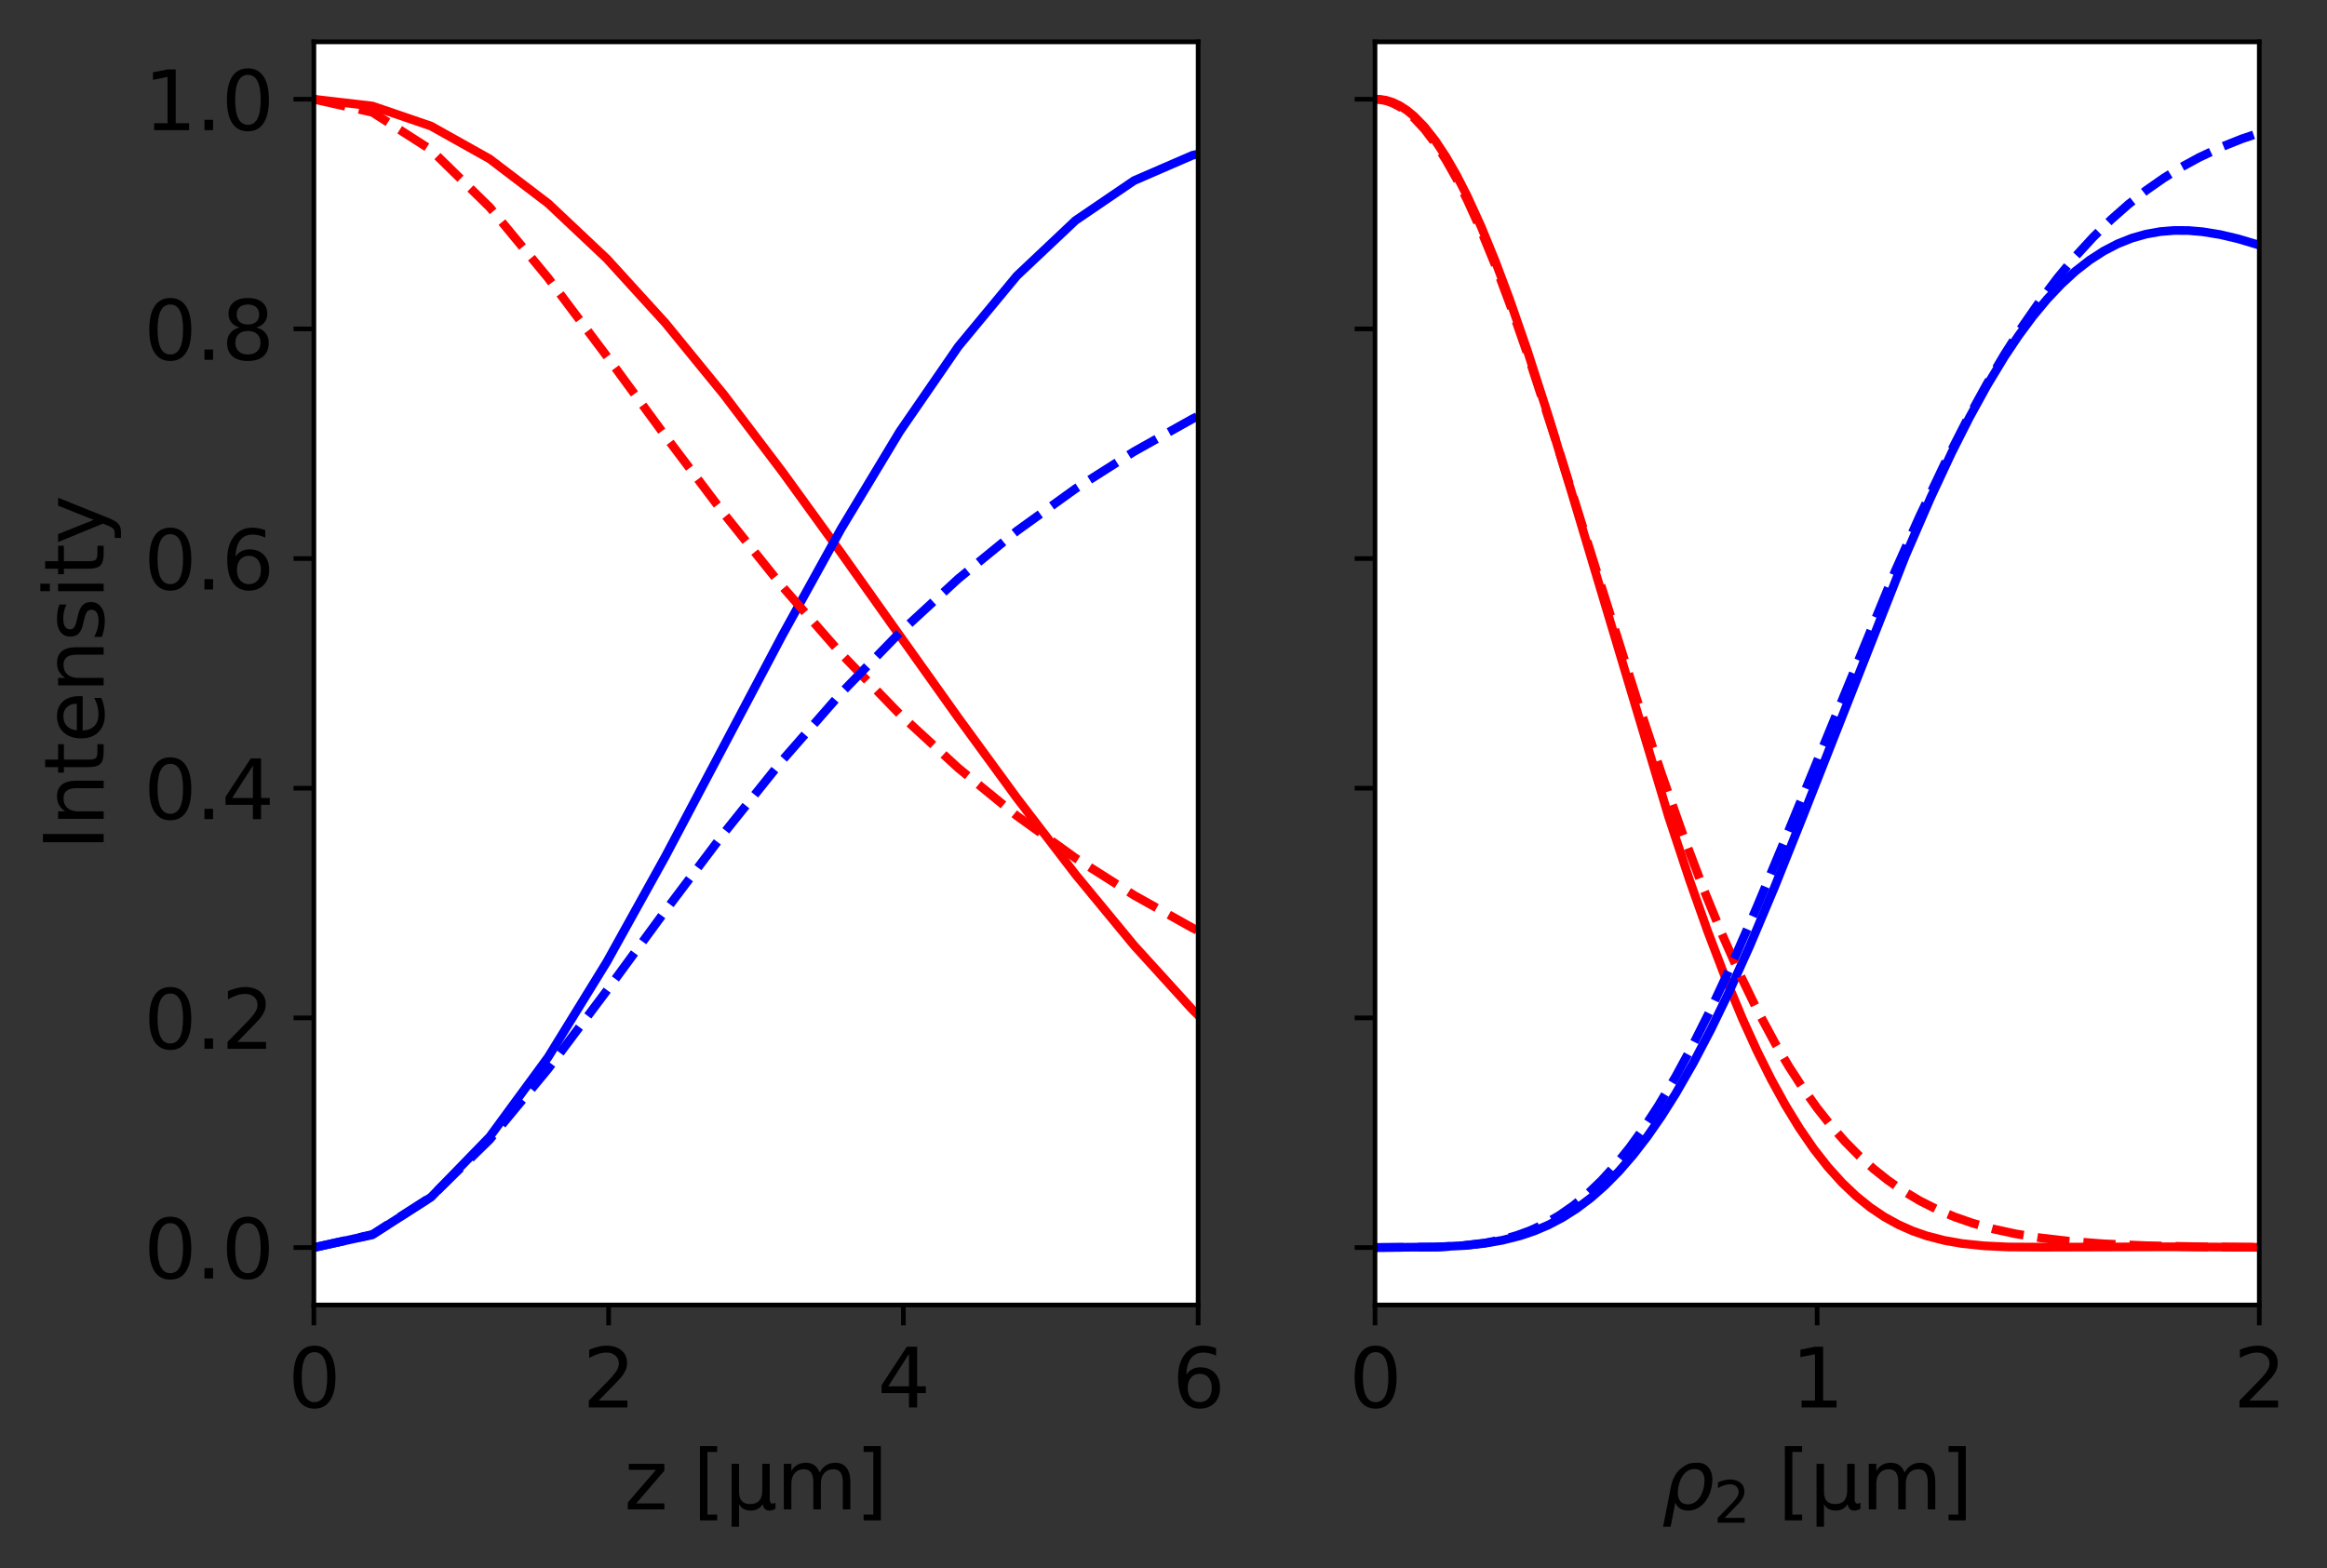 <?xml version="1.0" encoding="utf-8" standalone="no"?>
<!DOCTYPE svg PUBLIC "-//W3C//DTD SVG 1.1//EN"
  "http://www.w3.org/Graphics/SVG/1.1/DTD/svg11.dtd">
<svg height="269.969pt" version="1.1" viewBox="0 0 400.467 269.969" width="400.467pt" xmlns="http://www.w3.org/2000/svg" xmlns:xlink="http://www.w3.org/1999/xlink">
 <rect x="0" y="0" width="400.467" height="269.969" fill="#333333" stroke="none"/>
 <defs>
  <style type="text/css">*{stroke-linecap:butt;stroke-linejoin:round;}</style>
 </defs>
 <g id="figure_1">
  <g id="patch_1">
   <path d="M -0 269.969 
L 400.467 269.969 
L 400.467 0 
L -0 0 
z
" style="fill:none;"/>
  </g>
  <g id="axes_1">
   <g id="patch_2">
    <path d="M 54.014 224.64 
L 206.196 224.64 
L 206.196 7.2 
L 54.014 7.2 
z
" style="fill:#ffffff;"/>
   </g>
   <g id="matplotlib.axis_1">
    <g id="xtick_1">
     <g id="line2d_1">
      <defs>
       <path d="M 0 0 
L 0 3.5 
" id="m80298a38a4" style="stroke:#000000;stroke-width:0.8;"/>
      </defs>
      <g>
       <use style="stroke:#000000;stroke-width:0.8;" x="54.014" xlink:href="#m80298a38a4" y="224.64"/>
      </g>
     </g>
     <g id="text_1">
      <!-- 0 -->
      <g transform="translate(49.56 242.278)scale(0.14 -0.14)">
       <defs>
        <path d="M 2034 4250 
Q 1547 4250 1301 3770 
Q 1056 3291 1056 2328 
Q 1056 1369 1301 889 
Q 1547 409 2034 409 
Q 2525 409 2770 889 
Q 3016 1369 3016 2328 
Q 3016 3291 2770 3770 
Q 2525 4250 2034 4250 
z
M 2034 4750 
Q 2819 4750 3233 4129 
Q 3647 3509 3647 2328 
Q 3647 1150 3233 529 
Q 2819 -91 2034 -91 
Q 1250 -91 836 529 
Q 422 1150 422 2328 
Q 422 3509 836 4129 
Q 1250 4750 2034 4750 
z
" id="DejaVuSans-30" transform="scale(0.016)"/>
       </defs>
       <use xlink:href="#DejaVuSans-30"/>
      </g>
     </g>
    </g>
    <g id="xtick_2">
     <g id="line2d_2">
      <g>
       <use style="stroke:#000000;stroke-width:0.8;" x="104.741" xlink:href="#m80298a38a4" y="224.64"/>
      </g>
     </g>
     <g id="text_2">
      <!-- 2 -->
      <g transform="translate(100.287 242.278)scale(0.14 -0.14)">
       <defs>
        <path d="M 1228 531 
L 3431 531 
L 3431 0 
L 469 0 
L 469 531 
Q 828 903 1448 1529 
Q 2069 2156 2228 2338 
Q 2531 2678 2651 2914 
Q 2772 3150 2772 3378 
Q 2772 3750 2511 3984 
Q 2250 4219 1831 4219 
Q 1534 4219 1204 4116 
Q 875 4013 500 3803 
L 500 4441 
Q 881 4594 1212 4672 
Q 1544 4750 1819 4750 
Q 2544 4750 2975 4387 
Q 3406 4025 3406 3419 
Q 3406 3131 3298 2873 
Q 3191 2616 2906 2266 
Q 2828 2175 2409 1742 
Q 1991 1309 1228 531 
z
" id="DejaVuSans-32" transform="scale(0.016)"/>
       </defs>
       <use xlink:href="#DejaVuSans-32"/>
      </g>
     </g>
    </g>
    <g id="xtick_3">
     <g id="line2d_3">
      <g>
       <use style="stroke:#000000;stroke-width:0.8;" x="155.468" xlink:href="#m80298a38a4" y="224.64"/>
      </g>
     </g>
     <g id="text_3">
      <!-- 4 -->
      <g transform="translate(151.015 242.278)scale(0.14 -0.14)">
       <defs>
        <path d="M 2419 4116 
L 825 1625 
L 2419 1625 
L 2419 4116 
z
M 2253 4666 
L 3047 4666 
L 3047 1625 
L 3713 1625 
L 3713 1100 
L 3047 1100 
L 3047 0 
L 2419 0 
L 2419 1100 
L 313 1100 
L 313 1709 
L 2253 4666 
z
" id="DejaVuSans-34" transform="scale(0.016)"/>
       </defs>
       <use xlink:href="#DejaVuSans-34"/>
      </g>
     </g>
    </g>
    <g id="xtick_4">
     <g id="line2d_4">
      <g>
       <use style="stroke:#000000;stroke-width:0.8;" x="206.196" xlink:href="#m80298a38a4" y="224.64"/>
      </g>
     </g>
     <g id="text_4">
      <!-- 6 -->
      <g transform="translate(201.742 242.278)scale(0.14 -0.14)">
       <defs>
        <path d="M 2113 2584 
Q 1688 2584 1439 2293 
Q 1191 2003 1191 1497 
Q 1191 994 1439 701 
Q 1688 409 2113 409 
Q 2538 409 2786 701 
Q 3034 994 3034 1497 
Q 3034 2003 2786 2293 
Q 2538 2584 2113 2584 
z
M 3366 4563 
L 3366 3988 
Q 3128 4100 2886 4159 
Q 2644 4219 2406 4219 
Q 1781 4219 1451 3797 
Q 1122 3375 1075 2522 
Q 1259 2794 1537 2939 
Q 1816 3084 2150 3084 
Q 2853 3084 3261 2657 
Q 3669 2231 3669 1497 
Q 3669 778 3244 343 
Q 2819 -91 2113 -91 
Q 1303 -91 875 529 
Q 447 1150 447 2328 
Q 447 3434 972 4092 
Q 1497 4750 2381 4750 
Q 2619 4750 2861 4703 
Q 3103 4656 3366 4563 
z
" id="DejaVuSans-36" transform="scale(0.016)"/>
       </defs>
       <use xlink:href="#DejaVuSans-36"/>
      </g>
     </g>
    </g>
    <g id="text_5">
     <!-- z [$\mathrm{\mu m}$] -->
     <g transform="translate(107.425 259.829)scale(0.14 -0.14)">
      <defs>
       <path d="M 353 3500 
L 3084 3500 
L 3084 2975 
L 922 459 
L 3084 459 
L 3084 0 
L 275 0 
L 275 525 
L 2438 3041 
L 353 3041 
L 353 3500 
z
" id="DejaVuSans-7a" transform="scale(0.016)"/>
       <path id="DejaVuSans-20" transform="scale(0.016)"/>
       <path d="M 550 4863 
L 1875 4863 
L 1875 4416 
L 1125 4416 
L 1125 -397 
L 1875 -397 
L 1875 -844 
L 550 -844 
L 550 4863 
z
" id="DejaVuSans-5b" transform="scale(0.016)"/>
       <path d="M 544 -1331 
L 544 3500 
L 1119 3500 
L 1119 1325 
Q 1119 872 1334 640 
Q 1550 409 1972 409 
Q 2434 409 2667 671 
Q 2900 934 2900 1459 
L 2900 3500 
L 3475 3500 
L 3475 806 
Q 3475 619 3529 530 
Q 3584 441 3700 441 
Q 3728 441 3778 458 
Q 3828 475 3916 513 
L 3916 50 
Q 3788 -22 3673 -56 
Q 3559 -91 3450 -91 
Q 3234 -91 3106 31 
Q 2978 153 2931 403 
Q 2775 156 2548 32 
Q 2322 -91 2016 -91 
Q 1697 -91 1473 31 
Q 1250 153 1119 397 
L 1119 -1331 
L 544 -1331 
z
" id="DejaVuSans-3bc" transform="scale(0.016)"/>
       <path d="M 3328 2828 
Q 3544 3216 3844 3400 
Q 4144 3584 4550 3584 
Q 5097 3584 5394 3201 
Q 5691 2819 5691 2113 
L 5691 0 
L 5113 0 
L 5113 2094 
Q 5113 2597 4934 2840 
Q 4756 3084 4391 3084 
Q 3944 3084 3684 2787 
Q 3425 2491 3425 1978 
L 3425 0 
L 2847 0 
L 2847 2094 
Q 2847 2600 2669 2842 
Q 2491 3084 2119 3084 
Q 1678 3084 1418 2786 
Q 1159 2488 1159 1978 
L 1159 0 
L 581 0 
L 581 3500 
L 1159 3500 
L 1159 2956 
Q 1356 3278 1631 3431 
Q 1906 3584 2284 3584 
Q 2666 3584 2933 3390 
Q 3200 3197 3328 2828 
z
" id="DejaVuSans-6d" transform="scale(0.016)"/>
       <path d="M 1947 4863 
L 1947 -844 
L 622 -844 
L 622 -397 
L 1369 -397 
L 1369 4416 
L 622 4416 
L 622 4863 
L 1947 4863 
z
" id="DejaVuSans-5d" transform="scale(0.016)"/>
      </defs>
      <use transform="translate(0 0.016)" xlink:href="#DejaVuSans-7a"/>
      <use transform="translate(52.49 0.016)" xlink:href="#DejaVuSans-20"/>
      <use transform="translate(84.277 0.016)" xlink:href="#DejaVuSans-5b"/>
      <use transform="translate(123.291 0.016)" xlink:href="#DejaVuSans-3bc"/>
      <use transform="translate(186.914 0.016)" xlink:href="#DejaVuSans-6d"/>
      <use transform="translate(284.326 0.016)" xlink:href="#DejaVuSans-5d"/>
     </g>
    </g>
   </g>
   <g id="matplotlib.axis_2">
    <g id="ytick_1">
     <g id="line2d_5">
      <defs>
       <path d="M 0 0 
L -3.5 0 
" id="m53871a9e2f" style="stroke:#000000;stroke-width:0.8;"/>
      </defs>
      <g>
       <use style="stroke:#000000;stroke-width:0.8;" x="54.014" xlink:href="#m53871a9e2f" y="214.756"/>
      </g>
     </g>
     <g id="text_6">
      <!-- 0.0 -->
      <g transform="translate(24.749 220.075)scale(0.14 -0.14)">
       <defs>
        <path d="M 684 794 
L 1344 794 
L 1344 0 
L 684 0 
L 684 794 
z
" id="DejaVuSans-2e" transform="scale(0.016)"/>
       </defs>
       <use xlink:href="#DejaVuSans-30"/>
       <use x="63.623" xlink:href="#DejaVuSans-2e"/>
       <use x="95.41" xlink:href="#DejaVuSans-30"/>
      </g>
     </g>
    </g>
    <g id="ytick_2">
     <g id="line2d_6">
      <g>
       <use style="stroke:#000000;stroke-width:0.8;" x="54.014" xlink:href="#m53871a9e2f" y="175.222"/>
      </g>
     </g>
     <g id="text_7">
      <!-- 0.2 -->
      <g transform="translate(24.749 180.541)scale(0.14 -0.14)">
       <use xlink:href="#DejaVuSans-30"/>
       <use x="63.623" xlink:href="#DejaVuSans-2e"/>
       <use x="95.41" xlink:href="#DejaVuSans-32"/>
      </g>
     </g>
    </g>
    <g id="ytick_3">
     <g id="line2d_7">
      <g>
       <use style="stroke:#000000;stroke-width:0.8;" x="54.014" xlink:href="#m53871a9e2f" y="135.687"/>
      </g>
     </g>
     <g id="text_8">
      <!-- 0.4 -->
      <g transform="translate(24.749 141.006)scale(0.14 -0.14)">
       <use xlink:href="#DejaVuSans-30"/>
       <use x="63.623" xlink:href="#DejaVuSans-2e"/>
       <use x="95.41" xlink:href="#DejaVuSans-34"/>
      </g>
     </g>
    </g>
    <g id="ytick_4">
     <g id="line2d_8">
      <g>
       <use style="stroke:#000000;stroke-width:0.8;" x="54.014" xlink:href="#m53871a9e2f" y="96.153"/>
      </g>
     </g>
     <g id="text_9">
      <!-- 0.6 -->
      <g transform="translate(24.749 101.472)scale(0.14 -0.14)">
       <use xlink:href="#DejaVuSans-30"/>
       <use x="63.623" xlink:href="#DejaVuSans-2e"/>
       <use x="95.41" xlink:href="#DejaVuSans-36"/>
      </g>
     </g>
    </g>
    <g id="ytick_5">
     <g id="line2d_9">
      <g>
       <use style="stroke:#000000;stroke-width:0.8;" x="54.014" xlink:href="#m53871a9e2f" y="56.618"/>
      </g>
     </g>
     <g id="text_10">
      <!-- 0.8 -->
      <g transform="translate(24.749 61.937)scale(0.14 -0.14)">
       <defs>
        <path d="M 2034 2216 
Q 1584 2216 1326 1975 
Q 1069 1734 1069 1313 
Q 1069 891 1326 650 
Q 1584 409 2034 409 
Q 2484 409 2743 651 
Q 3003 894 3003 1313 
Q 3003 1734 2745 1975 
Q 2488 2216 2034 2216 
z
M 1403 2484 
Q 997 2584 770 2862 
Q 544 3141 544 3541 
Q 544 4100 942 4425 
Q 1341 4750 2034 4750 
Q 2731 4750 3128 4425 
Q 3525 4100 3525 3541 
Q 3525 3141 3298 2862 
Q 3072 2584 2669 2484 
Q 3125 2378 3379 2068 
Q 3634 1759 3634 1313 
Q 3634 634 3220 271 
Q 2806 -91 2034 -91 
Q 1263 -91 848 271 
Q 434 634 434 1313 
Q 434 1759 690 2068 
Q 947 2378 1403 2484 
z
M 1172 3481 
Q 1172 3119 1398 2916 
Q 1625 2713 2034 2713 
Q 2441 2713 2670 2916 
Q 2900 3119 2900 3481 
Q 2900 3844 2670 4047 
Q 2441 4250 2034 4250 
Q 1625 4250 1398 4047 
Q 1172 3844 1172 3481 
z
" id="DejaVuSans-38" transform="scale(0.016)"/>
       </defs>
       <use xlink:href="#DejaVuSans-30"/>
       <use x="63.623" xlink:href="#DejaVuSans-2e"/>
       <use x="95.41" xlink:href="#DejaVuSans-38"/>
      </g>
     </g>
    </g>
    <g id="ytick_6">
     <g id="line2d_10">
      <g>
       <use style="stroke:#000000;stroke-width:0.8;" x="54.014" xlink:href="#m53871a9e2f" y="17.084"/>
      </g>
     </g>
     <g id="text_11">
      <!-- 1.0 -->
      <g transform="translate(24.749 22.403)scale(0.14 -0.14)">
       <defs>
        <path d="M 794 531 
L 1825 531 
L 1825 4091 
L 703 3866 
L 703 4441 
L 1819 4666 
L 2450 4666 
L 2450 531 
L 3481 531 
L 3481 0 
L 794 0 
L 794 531 
z
" id="DejaVuSans-31" transform="scale(0.016)"/>
       </defs>
       <use xlink:href="#DejaVuSans-31"/>
       <use x="63.623" xlink:href="#DejaVuSans-2e"/>
       <use x="95.41" xlink:href="#DejaVuSans-30"/>
      </g>
     </g>
    </g>
    <g id="text_12">
     <!-- Intensity -->
     <g transform="translate(17.838 146.387)rotate(-90)scale(0.14 -0.14)">
      <defs>
       <path d="M 628 4666 
L 1259 4666 
L 1259 0 
L 628 0 
L 628 4666 
z
" id="DejaVuSans-49" transform="scale(0.016)"/>
       <path d="M 3513 2113 
L 3513 0 
L 2938 0 
L 2938 2094 
Q 2938 2591 2744 2837 
Q 2550 3084 2163 3084 
Q 1697 3084 1428 2787 
Q 1159 2491 1159 1978 
L 1159 0 
L 581 0 
L 581 3500 
L 1159 3500 
L 1159 2956 
Q 1366 3272 1645 3428 
Q 1925 3584 2291 3584 
Q 2894 3584 3203 3211 
Q 3513 2838 3513 2113 
z
" id="DejaVuSans-6e" transform="scale(0.016)"/>
       <path d="M 1172 4494 
L 1172 3500 
L 2356 3500 
L 2356 3053 
L 1172 3053 
L 1172 1153 
Q 1172 725 1289 603 
Q 1406 481 1766 481 
L 2356 481 
L 2356 0 
L 1766 0 
Q 1100 0 847 248 
Q 594 497 594 1153 
L 594 3053 
L 172 3053 
L 172 3500 
L 594 3500 
L 594 4494 
L 1172 4494 
z
" id="DejaVuSans-74" transform="scale(0.016)"/>
       <path d="M 3597 1894 
L 3597 1613 
L 953 1613 
Q 991 1019 1311 708 
Q 1631 397 2203 397 
Q 2534 397 2845 478 
Q 3156 559 3463 722 
L 3463 178 
Q 3153 47 2828 -22 
Q 2503 -91 2169 -91 
Q 1331 -91 842 396 
Q 353 884 353 1716 
Q 353 2575 817 3079 
Q 1281 3584 2069 3584 
Q 2775 3584 3186 3129 
Q 3597 2675 3597 1894 
z
M 3022 2063 
Q 3016 2534 2758 2815 
Q 2500 3097 2075 3097 
Q 1594 3097 1305 2825 
Q 1016 2553 972 2059 
L 3022 2063 
z
" id="DejaVuSans-65" transform="scale(0.016)"/>
       <path d="M 2834 3397 
L 2834 2853 
Q 2591 2978 2328 3040 
Q 2066 3103 1784 3103 
Q 1356 3103 1142 2972 
Q 928 2841 928 2578 
Q 928 2378 1081 2264 
Q 1234 2150 1697 2047 
L 1894 2003 
Q 2506 1872 2764 1633 
Q 3022 1394 3022 966 
Q 3022 478 2636 193 
Q 2250 -91 1575 -91 
Q 1294 -91 989 -36 
Q 684 19 347 128 
L 347 722 
Q 666 556 975 473 
Q 1284 391 1588 391 
Q 1994 391 2212 530 
Q 2431 669 2431 922 
Q 2431 1156 2273 1281 
Q 2116 1406 1581 1522 
L 1381 1569 
Q 847 1681 609 1914 
Q 372 2147 372 2553 
Q 372 3047 722 3315 
Q 1072 3584 1716 3584 
Q 2034 3584 2315 3537 
Q 2597 3491 2834 3397 
z
" id="DejaVuSans-73" transform="scale(0.016)"/>
       <path d="M 603 3500 
L 1178 3500 
L 1178 0 
L 603 0 
L 603 3500 
z
M 603 4863 
L 1178 4863 
L 1178 4134 
L 603 4134 
L 603 4863 
z
" id="DejaVuSans-69" transform="scale(0.016)"/>
       <path d="M 2059 -325 
Q 1816 -950 1584 -1140 
Q 1353 -1331 966 -1331 
L 506 -1331 
L 506 -850 
L 844 -850 
Q 1081 -850 1212 -737 
Q 1344 -625 1503 -206 
L 1606 56 
L 191 3500 
L 800 3500 
L 1894 763 
L 2988 3500 
L 3597 3500 
L 2059 -325 
z
" id="DejaVuSans-79" transform="scale(0.016)"/>
      </defs>
      <use xlink:href="#DejaVuSans-49"/>
      <use x="29.492" xlink:href="#DejaVuSans-6e"/>
      <use x="92.871" xlink:href="#DejaVuSans-74"/>
      <use x="132.08" xlink:href="#DejaVuSans-65"/>
      <use x="193.604" xlink:href="#DejaVuSans-6e"/>
      <use x="256.982" xlink:href="#DejaVuSans-73"/>
      <use x="309.082" xlink:href="#DejaVuSans-69"/>
      <use x="336.865" xlink:href="#DejaVuSans-74"/>
      <use x="376.074" xlink:href="#DejaVuSans-79"/>
     </g>
    </g>
   </g>
   <g id="line2d_11">
    <path clip-path="url(#p170200c59a)" d="M 54.014 17.084 
L 64.096 18.251 
L 74.179 21.706 
L 84.261 27.351 
L 94.344 35.029 
L 104.426 44.532 
L 114.508 55.603 
L 124.591 67.95 
L 134.673 81.254 
L 144.756 95.183 
L 154.838 109.397 
L 164.921 123.565 
L 175.003 137.37 
L 185.085 150.519 
L 195.168 162.748 
L 205.25 173.833 
L 215.333 183.589 
L 225.415 191.873 
L 235.498 198.592 
L 245.58 203.694 
L 255.663 207.177 
L 265.745 209.081 
L 275.827 209.486 
L 285.91 208.513 
L 295.992 206.313 
L 306.075 203.066 
L 316.157 198.972 
L 326.24 194.244 
L 336.322 189.102 
L 346.404 183.764 
L 356.487 178.433 
L 366.569 173.296 
L 376.652 168.514 
L 386.734 164.213 
L 396.817 160.485 
L 401.467 159.052 
" style="fill:none;stroke:#ff0000;stroke-linecap:square;stroke-width:1.5;"/>
   </g>
   <g id="line2d_12">
    <path clip-path="url(#p170200c59a)" d="M 54.014 214.749 
L 64.096 212.55 
L 74.179 206.083 
L 84.261 195.7 
L 94.344 181.96 
L 104.426 165.588 
L 114.508 147.422 
L 124.591 128.357 
L 134.673 109.282 
L 144.756 91.023 
L 154.838 74.293 
L 164.921 59.651 
L 175.003 47.476 
L 185.085 37.956 
L 195.168 31.093 
L 205.25 26.721 
L 215.333 24.535 
L 225.415 24.129 
L 235.498 25.039 
L 245.58 26.785 
L 255.663 28.911 
L 265.745 31.021 
L 275.827 32.8 
L 285.91 34.029 
L 295.992 34.593 
L 306.075 34.471 
L 316.157 33.727 
L 326.24 32.485 
L 336.322 30.909 
L 346.404 29.183 
L 356.487 27.479 
L 366.569 25.949 
L 376.652 24.706 
L 386.734 23.818 
L 396.817 23.306 
L 401.467 23.234 
" style="fill:none;stroke:#0000ff;stroke-linecap:square;stroke-width:1.5;"/>
   </g>
   <g id="line2d_13">
    <path clip-path="url(#p170200c59a)" d="M 54.014 17.084 
L 64.096 19.336 
L 74.179 25.797 
L 84.261 35.665 
L 94.344 47.867 
L 104.426 61.308 
L 114.508 75.06 
L 124.591 88.439 
L 134.673 101.008 
L 144.756 112.536 
L 154.838 122.936 
L 164.921 132.218 
L 175.003 140.445 
L 185.085 147.71 
L 195.168 154.112 
L 205.25 159.753 
L 215.333 164.728 
L 225.415 169.122 
L 235.498 173.011 
L 245.58 176.46 
L 255.663 179.529 
L 265.745 182.266 
L 275.827 184.713 
L 285.91 186.909 
L 295.992 188.884 
L 306.075 190.665 
L 316.157 192.276 
L 326.24 193.737 
L 336.322 195.064 
L 346.404 196.274 
L 356.487 197.379 
L 366.569 198.391 
L 376.652 199.319 
L 386.734 200.173 
L 396.817 200.959 
L 401.467 201.294 
" style="fill:none;stroke:#ff0000;stroke-dasharray:5.55,2.4;stroke-dashoffset:0;stroke-width:1.5;"/>
   </g>
   <g id="line2d_14">
    <path clip-path="url(#p170200c59a)" d="M 54.014 214.756 
L 64.096 212.504 
L 74.179 206.043 
L 84.261 196.175 
L 94.344 183.973 
L 104.426 170.532 
L 114.508 156.78 
L 124.591 143.401 
L 134.673 130.832 
L 144.756 119.304 
L 154.838 108.904 
L 164.921 99.622 
L 175.003 91.395 
L 185.085 84.13 
L 195.168 77.728 
L 205.25 72.087 
L 215.333 67.112 
L 225.415 62.718 
L 235.498 58.829 
L 245.58 55.38 
L 255.663 52.311 
L 265.745 49.574 
L 275.827 47.127 
L 285.91 44.931 
L 295.992 42.956 
L 306.075 41.175 
L 316.157 39.564 
L 326.24 38.103 
L 336.322 36.776 
L 346.404 35.566 
L 356.487 34.461 
L 366.569 33.449 
L 376.652 32.521 
L 386.734 31.667 
L 396.817 30.881 
L 401.467 30.546 
" style="fill:none;stroke:#0000ff;stroke-dasharray:5.55,2.4;stroke-dashoffset:0;stroke-width:1.5;"/>
   </g>
   <g id="patch_3">
    <path d="M 54.014 224.64 
L 54.014 7.2 
" style="fill:none;stroke:#000000;stroke-linecap:square;stroke-linejoin:miter;stroke-width:0.8;"/>
   </g>
   <g id="patch_4">
    <path d="M 206.196 224.64 
L 206.196 7.2 
" style="fill:none;stroke:#000000;stroke-linecap:square;stroke-linejoin:miter;stroke-width:0.8;"/>
   </g>
   <g id="patch_5">
    <path d="M 54.014 224.64 
L 206.196 224.64 
" style="fill:none;stroke:#000000;stroke-linecap:square;stroke-linejoin:miter;stroke-width:0.8;"/>
   </g>
   <g id="patch_6">
    <path d="M 54.014 7.2 
L 206.196 7.2 
" style="fill:none;stroke:#000000;stroke-linecap:square;stroke-linejoin:miter;stroke-width:0.8;"/>
   </g>
  </g>
  <g id="axes_2">
   <g id="patch_7">
    <path d="M 236.632 224.64 
L 388.814 224.64 
L 388.814 7.2 
L 236.632 7.2 
z
" style="fill:#ffffff;"/>
   </g>
   <g id="matplotlib.axis_3">
    <g id="xtick_5">
     <g id="line2d_15">
      <g>
       <use style="stroke:#000000;stroke-width:0.8;" x="236.632" xlink:href="#m80298a38a4" y="224.64"/>
      </g>
     </g>
     <g id="text_13">
      <!-- 0 -->
      <g transform="translate(232.178 242.278)scale(0.14 -0.14)">
       <use xlink:href="#DejaVuSans-30"/>
      </g>
     </g>
    </g>
    <g id="xtick_6">
     <g id="line2d_16">
      <g>
       <use style="stroke:#000000;stroke-width:0.8;" x="312.723" xlink:href="#m80298a38a4" y="224.64"/>
      </g>
     </g>
     <g id="text_14">
      <!-- 1 -->
      <g transform="translate(308.269 242.278)scale(0.14 -0.14)">
       <use xlink:href="#DejaVuSans-31"/>
      </g>
     </g>
    </g>
    <g id="xtick_7">
     <g id="line2d_17">
      <g>
       <use style="stroke:#000000;stroke-width:0.8;" x="388.814" xlink:href="#m80298a38a4" y="224.64"/>
      </g>
     </g>
     <g id="text_15">
      <!-- 2 -->
      <g transform="translate(384.36 242.278)scale(0.14 -0.14)">
       <use xlink:href="#DejaVuSans-32"/>
      </g>
     </g>
    </g>
    <g id="text_16">
     <!-- $\rho_2$ [$\mathrm{\mu m}$] -->
     <g transform="translate(285.983 259.829)scale(0.14 -0.14)">
      <defs>
       <path d="M 1203 2875 
Q 1453 3194 1981 3475 
Q 2188 3584 2756 3584 
Q 3394 3584 3694 3078 
Q 3994 2572 3834 1747 
Q 3672 922 3175 415 
Q 2678 -91 2041 -91 
Q 1656 -91 1409 63 
Q 1163 213 1044 525 
L 681 -1331 
L 103 -1331 
L 697 1716 
Q 838 2438 1203 2875 
z
M 3238 1747 
Q 3359 2381 3169 2744 
Q 2978 3103 2522 3103 
Q 2066 3103 1734 2744 
Q 1403 2381 1281 1747 
Q 1156 1113 1347 750 
Q 1538 391 1994 391 
Q 2450 391 2781 750 
Q 3113 1113 3238 1747 
z
" id="DejaVuSans-Oblique-3c1" transform="scale(0.016)"/>
      </defs>
      <use transform="translate(0 0.016)" xlink:href="#DejaVuSans-Oblique-3c1"/>
      <use transform="translate(63.477 -16.391)scale(0.7)" xlink:href="#DejaVuSans-32"/>
      <use transform="translate(110.747 0.016)" xlink:href="#DejaVuSans-20"/>
      <use transform="translate(142.534 0.016)" xlink:href="#DejaVuSans-5b"/>
      <use transform="translate(181.548 0.016)" xlink:href="#DejaVuSans-3bc"/>
      <use transform="translate(245.171 0.016)" xlink:href="#DejaVuSans-6d"/>
      <use transform="translate(342.583 0.016)" xlink:href="#DejaVuSans-5d"/>
     </g>
    </g>
   </g>
   <g id="matplotlib.axis_4">
    <g id="ytick_7">
     <g id="line2d_18">
      <g>
       <use style="stroke:#000000;stroke-width:0.8;" x="236.632" xlink:href="#m53871a9e2f" y="214.756"/>
      </g>
     </g>
    </g>
    <g id="ytick_8">
     <g id="line2d_19">
      <g>
       <use style="stroke:#000000;stroke-width:0.8;" x="236.632" xlink:href="#m53871a9e2f" y="175.222"/>
      </g>
     </g>
    </g>
    <g id="ytick_9">
     <g id="line2d_20">
      <g>
       <use style="stroke:#000000;stroke-width:0.8;" x="236.632" xlink:href="#m53871a9e2f" y="135.687"/>
      </g>
     </g>
    </g>
    <g id="ytick_10">
     <g id="line2d_21">
      <g>
       <use style="stroke:#000000;stroke-width:0.8;" x="236.632" xlink:href="#m53871a9e2f" y="96.153"/>
      </g>
     </g>
    </g>
    <g id="ytick_11">
     <g id="line2d_22">
      <g>
       <use style="stroke:#000000;stroke-width:0.8;" x="236.632" xlink:href="#m53871a9e2f" y="56.618"/>
      </g>
     </g>
    </g>
    <g id="ytick_12">
     <g id="line2d_23">
      <g>
       <use style="stroke:#000000;stroke-width:0.8;" x="236.632" xlink:href="#m53871a9e2f" y="17.084"/>
      </g>
     </g>
    </g>
   </g>
   <g id="line2d_24">
    <path clip-path="url(#p6dc97f53ed)" d="M 236.023 17.136 
L 237.241 17.084 
L 238.458 17.243 
L 239.676 17.613 
L 240.893 18.194 
L 242.11 18.983 
L 243.328 19.978 
L 245.154 21.853 
L 246.98 24.174 
L 248.806 26.928 
L 250.633 30.098 
L 252.459 33.665 
L 254.894 39.001 
L 257.329 44.948 
L 259.764 51.444 
L 262.807 60.235 
L 266.46 71.582 
L 270.721 85.605 
L 287.156 140.568 
L 290.809 151.622 
L 293.852 160.231 
L 296.896 168.219 
L 299.94 175.539 
L 302.374 180.891 
L 304.809 185.786 
L 307.244 190.222 
L 309.679 194.204 
L 312.114 197.743 
L 314.549 200.854 
L 316.984 203.557 
L 319.419 205.877 
L 321.854 207.841 
L 324.289 209.478 
L 326.724 210.82 
L 329.158 211.899 
L 331.593 212.748 
L 334.637 213.532 
L 337.681 214.065 
L 341.333 214.449 
L 345.594 214.653 
L 351.681 214.689 
L 373.596 214.622 
L 389.422 214.715 
L 389.422 214.715 
" style="fill:none;stroke:#ff0000;stroke-linecap:square;stroke-width:1.5;"/>
   </g>
   <g id="line2d_25">
    <path clip-path="url(#p6dc97f53ed)" d="M 236.023 214.75 
L 246.98 214.659 
L 251.85 214.414 
L 255.502 214.023 
L 258.546 213.497 
L 261.59 212.732 
L 264.025 211.911 
L 266.46 210.875 
L 268.894 209.597 
L 271.329 208.052 
L 273.764 206.217 
L 276.199 204.072 
L 278.634 201.601 
L 281.069 198.791 
L 283.504 195.634 
L 285.939 192.127 
L 288.374 188.272 
L 291.417 182.971 
L 294.461 177.16 
L 297.505 170.871 
L 301.157 162.763 
L 305.418 152.652 
L 310.288 140.469 
L 327.941 95.621 
L 332.202 85.787 
L 335.854 77.959 
L 338.898 71.926 
L 341.942 66.382 
L 344.985 61.357 
L 347.42 57.723 
L 349.855 54.44 
L 352.29 51.509 
L 354.725 48.929 
L 357.16 46.693 
L 359.595 44.794 
L 362.03 43.221 
L 364.465 41.959 
L 366.9 40.991 
L 369.334 40.301 
L 371.769 39.867 
L 374.204 39.669 
L 376.639 39.686 
L 379.074 39.894 
L 382.118 40.39 
L 385.161 41.107 
L 388.814 42.197 
L 389.422 42.398 
L 389.422 42.398 
" style="fill:none;stroke:#0000ff;stroke-linecap:square;stroke-width:1.5;"/>
   </g>
   <g id="line2d_26">
    <path clip-path="url(#p6dc97f53ed)" d="M 236.023 17.11 
L 237.241 17.11 
L 238.458 17.324 
L 239.676 17.749 
L 240.893 18.386 
L 242.11 19.232 
L 243.328 20.285 
L 245.154 22.243 
L 246.98 24.643 
L 248.806 27.469 
L 250.633 30.701 
L 252.459 34.315 
L 254.894 39.687 
L 257.329 45.631 
L 260.372 53.758 
L 263.416 62.526 
L 267.677 75.59 
L 274.373 97.077 
L 281.678 120.335 
L 285.939 133.194 
L 289.591 143.565 
L 293.244 153.219 
L 296.287 160.659 
L 299.331 167.519 
L 302.374 173.786 
L 305.418 179.461 
L 307.853 183.581 
L 310.288 187.339 
L 312.723 190.748 
L 315.158 193.823 
L 317.593 196.584 
L 320.028 199.048 
L 322.462 201.236 
L 324.897 203.17 
L 327.332 204.87 
L 330.376 206.698 
L 333.42 208.232 
L 336.463 209.509 
L 339.507 210.565 
L 343.159 211.584 
L 346.812 212.378 
L 351.073 213.078 
L 355.942 213.647 
L 362.03 214.112 
L 369.334 214.432 
L 379.683 214.642 
L 389.422 214.716 
L 389.422 214.716 
" style="fill:none;stroke:#ff0000;stroke-dasharray:5.55,2.4;stroke-dashoffset:0;stroke-width:1.5;"/>
   </g>
   <g id="line2d_27">
    <path clip-path="url(#p6dc97f53ed)" d="M 236.023 214.756 
L 247.589 214.664 
L 251.85 214.419 
L 255.502 213.977 
L 258.546 213.371 
L 260.981 212.687 
L 263.416 211.793 
L 265.851 210.66 
L 268.286 209.26 
L 270.721 207.569 
L 273.156 205.566 
L 275.59 203.234 
L 278.025 200.561 
L 280.46 197.54 
L 282.895 194.17 
L 285.33 190.454 
L 288.374 185.336 
L 291.417 179.721 
L 294.461 173.649 
L 298.113 165.829 
L 302.374 156.099 
L 307.244 144.403 
L 326.115 98.391 
L 330.376 88.849 
L 334.637 79.889 
L 338.289 72.732 
L 341.942 66.092 
L 344.985 60.965 
L 348.029 56.213 
L 351.073 51.834 
L 354.116 47.821 
L 357.16 44.164 
L 360.204 40.848 
L 363.247 37.857 
L 366.291 35.173 
L 369.334 32.777 
L 372.378 30.646 
L 375.422 28.761 
L 378.465 27.102 
L 382.118 25.378 
L 385.77 23.915 
L 389.422 22.682 
L 389.422 22.682 
" style="fill:none;stroke:#0000ff;stroke-dasharray:5.55,2.4;stroke-dashoffset:0;stroke-width:1.5;"/>
   </g>
   <g id="patch_8">
    <path d="M 236.632 224.64 
L 236.632 7.2 
" style="fill:none;stroke:#000000;stroke-linecap:square;stroke-linejoin:miter;stroke-width:0.8;"/>
   </g>
   <g id="patch_9">
    <path d="M 388.814 224.64 
L 388.814 7.2 
" style="fill:none;stroke:#000000;stroke-linecap:square;stroke-linejoin:miter;stroke-width:0.8;"/>
   </g>
   <g id="patch_10">
    <path d="M 236.632 224.64 
L 388.814 224.64 
" style="fill:none;stroke:#000000;stroke-linecap:square;stroke-linejoin:miter;stroke-width:0.8;"/>
   </g>
   <g id="patch_11">
    <path d="M 236.632 7.2 
L 388.814 7.2 
" style="fill:none;stroke:#000000;stroke-linecap:square;stroke-linejoin:miter;stroke-width:0.8;"/>
   </g>
  </g>
 </g>
 <defs>
  <clipPath id="p170200c59a">
   <rect height="217.44" width="152.182" x="54.014" y="7.2"/>
  </clipPath>
  <clipPath id="p6dc97f53ed">
   <rect height="217.44" width="152.182" x="236.632" y="7.2"/>
  </clipPath>
 </defs>
</svg>
